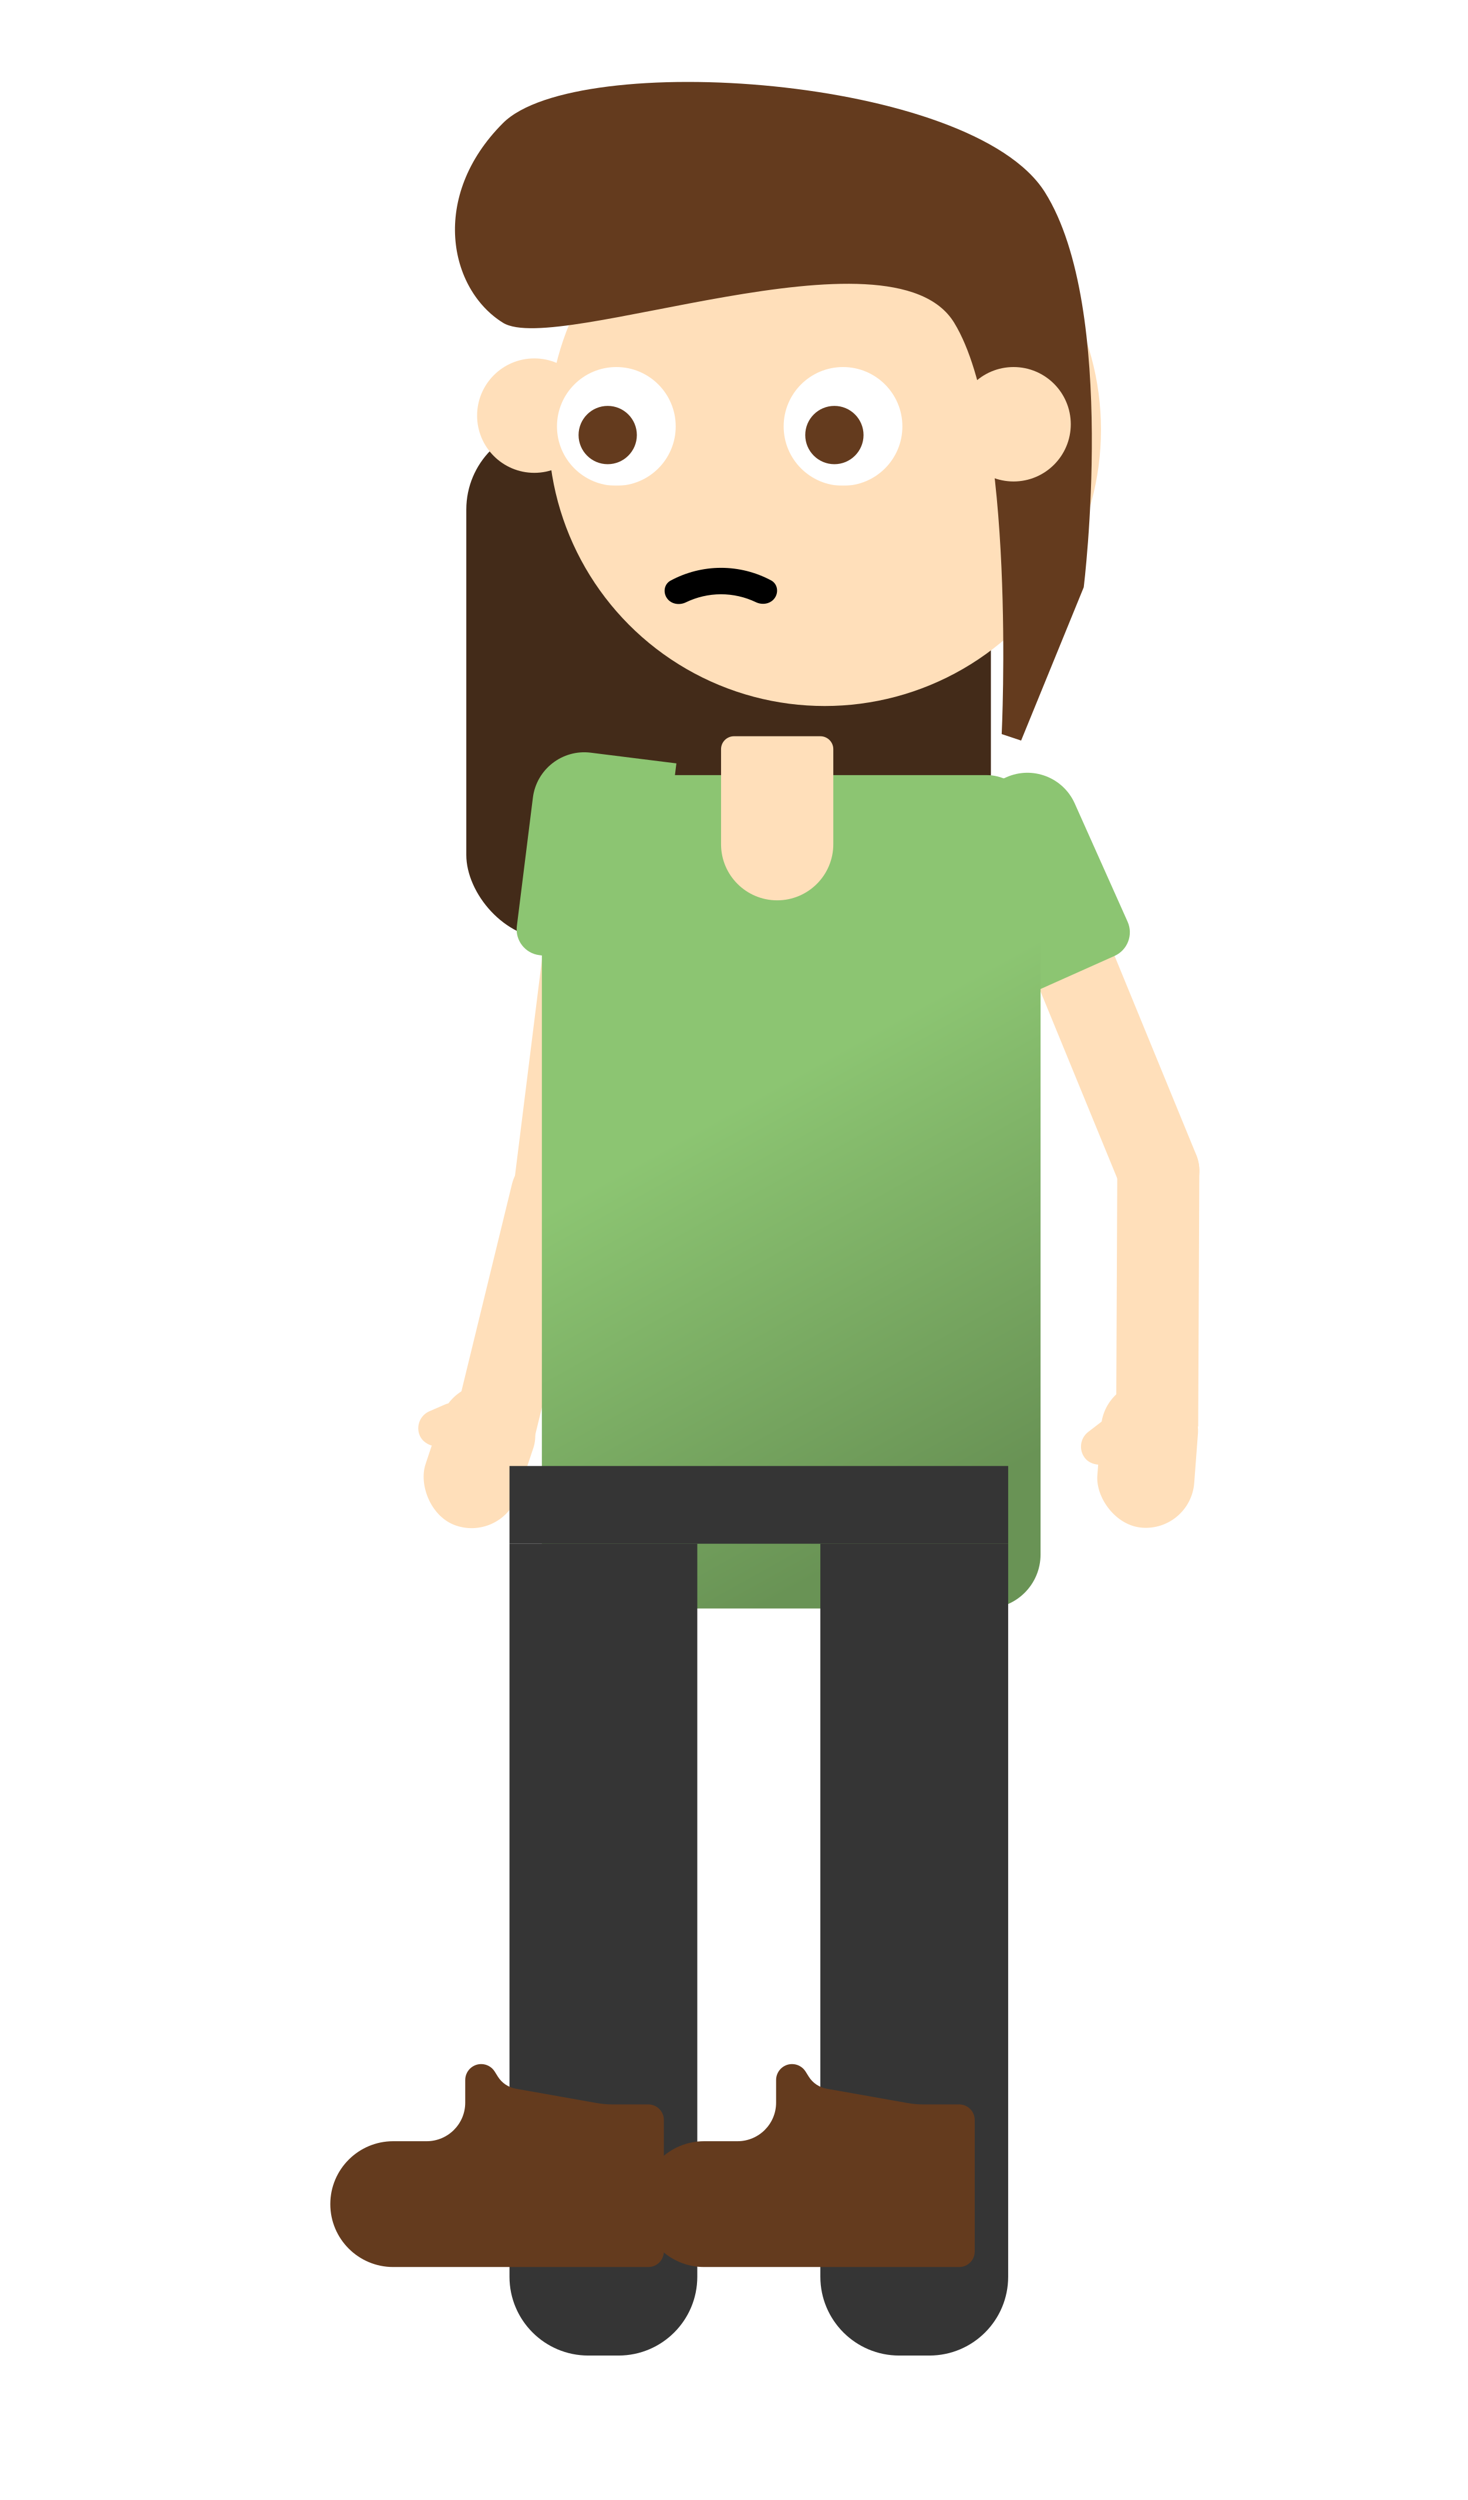 <svg width="680" height="1158" viewBox="0 0 680 1158" fill="none" xmlns="http://www.w3.org/2000/svg">
<g filter="url(#filter0_d_15_3)">
<g filter="url(#filter1_i_15_3)">
<rect x="262" y="141" width="243" height="238" rx="39" fill="#432B19"/>
</g>
<g filter="url(#filter2_i_15_3)">
<path d="M272.301 553.901C271.206 562.67 263.211 568.891 254.442 567.796L251.465 567.425C241.053 566.125 233.665 556.63 234.965 546.218L253.791 395.388L291.498 400.094L272.301 553.901Z" fill="#FFDFBA"/>
<path d="M271.774 551.552C273.869 542.967 268.608 534.31 260.023 532.215L257.109 531.504C246.914 529.016 236.634 535.264 234.146 545.458L207.742 653.667L244.659 662.676L271.774 551.552Z" fill="#FFDFBA"/>
<path d="M246.829 439.388C240.252 438.567 235.587 432.57 236.408 425.994L243.841 366.456C245.483 353.303 257.476 343.972 270.629 345.614L310.321 350.57L299.915 433.922C299.094 440.499 293.097 445.164 286.52 444.343L246.829 439.388Z" fill="#8CC572"/>
<rect x="229.691" y="710.74" width="45" height="68" rx="22.5" transform="rotate(-161.566 229.691 710.74)" fill="#FFDFBA"/>
<rect width="17.181" height="25.295" rx="8.591" transform="matrix(0.398 0.917 0.917 -0.398 188.038 654.061)" fill="#FFDFBA"/>
</g>
<g filter="url(#filter3_i_15_3)">
<path d="M508.13 540.157C511.484 548.332 520.831 552.24 529.006 548.885L531.781 547.746C541.489 543.763 546.13 532.663 542.146 522.956L484.441 382.335L449.286 396.761L508.13 540.157Z" fill="#FFDFBA"/>
<path d="M505.559 527.223C505.598 518.386 512.794 511.255 521.63 511.294L524.63 511.308C535.123 511.354 543.592 519.899 543.545 530.392L543.018 648.733L505.018 648.563L505.559 527.223Z" fill="#FFDFBA"/>
<path d="M467.746 447.077C461.696 449.782 454.598 447.071 451.893 441.02L417.607 364.336L454.123 348.01C466.224 342.599 480.419 348.023 485.829 360.123L510.319 414.898C513.024 420.948 510.313 428.045 504.263 430.751L467.746 447.077Z" fill="#8CC572"/>
<g filter="url(#filter4_i_15_3)">
<rect width="17.181" height="25.295" rx="8.591" transform="matrix(0.61 0.793 0.793 -0.61 485.27 652.45)" fill="#FFDFBA"/>
</g>
<rect x="539.482" y="697.268" width="45" height="68" rx="22.5" transform="rotate(-175.673 539.482 697.268)" fill="#FFDFBA"/>
</g>
<rect x="251" y="343" width="231" height="386" rx="25" fill="url(#paint0_linear_15_3)"/>
<g filter="url(#filter5_i_15_3)">
<path d="M251 693H482V729H251V693Z" fill="#353535"/>
<path d="M251 729H338V1068.5C338 1088.66 321.658 1105 301.5 1105H287.5C267.341 1105 251 1088.66 251 1068.5V729Z" fill="#353535"/>
<g filter="url(#filter6_ii_15_3)">
<path d="M338.5 1097.83V1036.86C338.5 1035.08 337.834 1033.36 336.634 1032.04C335.275 1030.54 333.348 1029.69 331.329 1029.69H314.783C312.266 1029.69 309.753 1029.47 307.275 1029.03L269.892 1022.4C266.46 1021.79 263.448 1019.75 261.606 1016.79L260.17 1014.49C258.82 1012.32 256.447 1011 253.893 1011C249.81 1011 246.5 1014.31 246.5 1018.39V1028.87C246.5 1038.73 238.501 1046.73 228.634 1046.73H213.134C197.044 1046.73 184 1059.77 184 1075.87C184 1091.96 197.044 1105 213.134 1105H331.329C333.348 1105 335.275 1104.15 336.634 1102.65C337.834 1101.33 338.5 1099.61 338.5 1097.83Z" fill="#643B1E"/>
</g>
<path d="M395 729H482V1068.5C482 1088.66 465.658 1105 445.5 1105H431.5C411.341 1105 395 1088.66 395 1068.5V729Z" fill="#353535"/>
<g filter="url(#filter7_ii_15_3)">
<path d="M482.5 1097.83V1036.86C482.5 1035.08 481.834 1033.36 480.634 1032.04C479.275 1030.54 477.348 1029.69 475.329 1029.69H458.783C456.266 1029.69 453.753 1029.47 451.275 1029.03L413.892 1022.4C410.46 1021.79 407.448 1019.75 405.606 1016.79L404.17 1014.49C402.82 1012.32 400.447 1011 397.893 1011C393.81 1011 390.5 1014.31 390.5 1018.39V1028.87C390.5 1038.73 382.501 1046.73 372.634 1046.73H357.134C341.044 1046.73 328 1059.77 328 1075.87C328 1091.96 341.044 1105 357.134 1105H475.329C477.348 1105 479.275 1104.15 480.634 1102.65C481.834 1101.33 482.5 1099.61 482.5 1097.83Z" fill="#643B1E"/>
</g>
</g>
<g filter="url(#filter8_i_15_3)">
<path d="M334 297C334 293.686 336.686 291 340 291H380C383.314 291 386 293.686 386 297V341C386 355.359 374.359 367 360 367C345.641 367 334 355.359 334 341V297Z" fill="#FFDFBA"/>
</g>
<g filter="url(#filter9_i_15_3)">
<g filter="url(#filter10_i_15_3)">
<circle cx="238.5" cy="185.5" r="26.5" fill="#FFDFBA"/>
</g>
<g filter="url(#filter11_i_15_3)">
<circle cx="238.5" cy="185.5" r="12.5" fill="#FFDFBA"/>
</g>
</g>
<g filter="url(#filter12_i_15_3)">
<circle cx="360" cy="183" r="128" fill="#FFDFBA"/>
</g>
<path d="M442 133.5C471 181 464 324 464 324L473 327L502 256C502 256 518 127 484 73C450 19 267 7 233 41C199 75 208 118 233 133.5C258 149 413 86 442 133.5Z" fill="#643B1E"/>
<g filter="url(#filter13_i_15_3)">
<circle cx="473.5" cy="184.5" r="26.5" fill="#FFDFBA"/>
</g>
<g filter="url(#filter14_i_15_3)">
<circle cx="473.5" cy="184.5" r="12.5" fill="#FFDFBA"/>
</g>
<mask id="mask0_15_3" style="mask-type:alpha" maskUnits="userSpaceOnUse" x="242" y="136" width="184" height="73">
<path d="M243 136H425.937V209H243V136Z" fill="#C4C4C4"/>
</mask>
<g mask="url(#mask0_15_3)">
<g filter="url(#filter15_i_15_3)">
<circle cx="281.5" cy="185.5" r="27.5" fill="white"/>
</g>
<circle cx="281.5" cy="185.5" r="13.5" fill="#643B1E"/>
<g filter="url(#filter16_i_15_3)">
<circle cx="386.5" cy="185.5" r="27.5" fill="white"/>
</g>
<circle cx="386.5" cy="185.5" r="13.5" fill="#643B1E"/>
</g>
<path d="M308.901 261C307.041 258.257 307.705 254.492 310.622 252.918C317.765 249.064 325.746 247.019 333.886 247C342.026 246.981 350.016 248.989 357.176 252.81C360.1 254.37 360.782 258.133 358.933 260.885C357.036 263.709 353.204 264.376 350.134 262.908C345.081 260.491 339.545 259.228 333.914 259.241C328.282 259.254 322.751 260.543 317.709 262.983C314.646 264.466 310.811 263.816 308.901 261Z" fill="black"/>
</g>
<defs>
<filter id="filter0_d_15_3" x="147" y="0.945" width="433.573" height="1157.05" filterUnits="userSpaceOnUse" color-interpolation-filters="sRGB">
<feFlood flood-opacity="0" result="BackgroundImageFix"/>
<feColorMatrix in="SourceAlpha" type="matrix" values="0 0 0 0 0 0 0 0 0 0 0 0 0 0 0 0 0 0 127 0" result="hardAlpha"/>
<feOffset dy="16"/>
<feGaussianBlur stdDeviation="18.5"/>
<feComposite in2="hardAlpha" operator="out"/>
<feColorMatrix type="matrix" values="0 0 0 0 0 0 0 0 0 0 0 0 0 0 0 0 0 0 0.25 0"/>
<feBlend mode="normal" in2="BackgroundImageFix" result="effect1_dropShadow_15_3"/>
<feBlend mode="normal" in="SourceGraphic" in2="effect1_dropShadow_15_3" result="shape"/>
</filter>
<filter id="filter1_i_15_3" x="262" y="141" width="243" height="238" filterUnits="userSpaceOnUse" color-interpolation-filters="sRGB">
<feFlood flood-opacity="0" result="BackgroundImageFix"/>
<feBlend mode="normal" in="SourceGraphic" in2="BackgroundImageFix" result="shape"/>
<feColorMatrix in="SourceAlpha" type="matrix" values="0 0 0 0 0 0 0 0 0 0 0 0 0 0 0 0 0 0 127 0" result="hardAlpha"/>
<feOffset dx="-46" dy="40"/>
<feComposite in2="hardAlpha" operator="arithmetic" k2="-1" k3="1"/>
<feColorMatrix type="matrix" values="0 0 0 0 0.392 0 0 0 0 0.232 0 0 0 0 0.116 0 0 0 1 0"/>
<feBlend mode="normal" in2="shape" result="effect1_innerShadow_15_3"/>
</filter>
<filter id="filter2_i_15_3" x="190.745" y="332.427" width="122.576" height="372.36" filterUnits="userSpaceOnUse" color-interpolation-filters="sRGB">
<feFlood flood-opacity="0" result="BackgroundImageFix"/>
<feBlend mode="normal" in="SourceGraphic" in2="BackgroundImageFix" result="shape"/>
<feColorMatrix in="SourceAlpha" type="matrix" values="0 0 0 0 0 0 0 0 0 0 0 0 0 0 0 0 0 0 127 0" result="hardAlpha"/>
<feOffset dx="3" dy="-13"/>
<feGaussianBlur stdDeviation="14.5"/>
<feComposite in2="hardAlpha" operator="arithmetic" k2="-1" k3="1"/>
<feColorMatrix type="matrix" values="0 0 0 0 0 0 0 0 0 0 0 0 0 0 0 0 0 0 0.25 0"/>
<feBlend mode="normal" in2="shape" result="effect1_innerShadow_15_3"/>
</filter>
<filter id="filter3_i_15_3" x="417.607" y="341.913" width="137.966" height="353.722" filterUnits="userSpaceOnUse" color-interpolation-filters="sRGB">
<feFlood flood-opacity="0" result="BackgroundImageFix"/>
<feBlend mode="normal" in="SourceGraphic" in2="BackgroundImageFix" result="shape"/>
<feColorMatrix in="SourceAlpha" type="matrix" values="0 0 0 0 0 0 0 0 0 0 0 0 0 0 0 0 0 0 127 0" result="hardAlpha"/>
<feOffset dx="12" dy="-4"/>
<feGaussianBlur stdDeviation="13.5"/>
<feComposite in2="hardAlpha" operator="arithmetic" k2="-1" k3="1"/>
<feColorMatrix type="matrix" values="0 0 0 0 0 0 0 0 0 0 0 0 0 0 0 0 0 0 0.25 0"/>
<feBlend mode="normal" in2="shape" result="effect1_innerShadow_15_3"/>
</filter>
<filter id="filter4_i_15_3" x="488.725" y="640.486" width="23.614" height="26.128" filterUnits="userSpaceOnUse" color-interpolation-filters="sRGB">
<feFlood flood-opacity="0" result="BackgroundImageFix"/>
<feBlend mode="normal" in="SourceGraphic" in2="BackgroundImageFix" result="shape"/>
<feColorMatrix in="SourceAlpha" type="matrix" values="0 0 0 0 0 0 0 0 0 0 0 0 0 0 0 0 0 0 127 0" result="hardAlpha"/>
<feOffset dy="4"/>
<feGaussianBlur stdDeviation="7"/>
<feComposite in2="hardAlpha" operator="arithmetic" k2="-1" k3="1"/>
<feColorMatrix type="matrix" values="0 0 0 0 0.796 0 0 0 0 0.573 0 0 0 0 0.478 0 0 0 0.25 0"/>
<feBlend mode="normal" in2="shape" result="effect1_innerShadow_15_3"/>
</filter>
<filter id="filter5_i_15_3" x="169" y="663" width="313.5" height="442" filterUnits="userSpaceOnUse" color-interpolation-filters="sRGB">
<feFlood flood-opacity="0" result="BackgroundImageFix"/>
<feBlend mode="normal" in="SourceGraphic" in2="BackgroundImageFix" result="shape"/>
<feColorMatrix in="SourceAlpha" type="matrix" values="0 0 0 0 0 0 0 0 0 0 0 0 0 0 0 0 0 0 127 0" result="hardAlpha"/>
<feOffset dx="-15" dy="-30"/>
<feGaussianBlur stdDeviation="16"/>
<feComposite in2="hardAlpha" operator="arithmetic" k2="-1" k3="1"/>
<feColorMatrix type="matrix" values="0 0 0 0 0 0 0 0 0 0 0 0 0 0 0 0 0 0 0.25 0"/>
<feBlend mode="normal" in2="shape" result="effect1_innerShadow_15_3"/>
</filter>
<filter id="filter6_ii_15_3" x="168" y="985" width="170.5" height="120" filterUnits="userSpaceOnUse" color-interpolation-filters="sRGB">
<feFlood flood-opacity="0" result="BackgroundImageFix"/>
<feBlend mode="normal" in="SourceGraphic" in2="BackgroundImageFix" result="shape"/>
<feColorMatrix in="SourceAlpha" type="matrix" values="0 0 0 0 0 0 0 0 0 0 0 0 0 0 0 0 0 0 127 0" result="hardAlpha"/>
<feOffset dy="-15"/>
<feComposite in2="hardAlpha" operator="arithmetic" k2="-1" k3="1"/>
<feColorMatrix type="matrix" values="0 0 0 0 0 0 0 0 0 0 0 0 0 0 0 0 0 0 0.25 0"/>
<feBlend mode="normal" in2="shape" result="effect1_innerShadow_15_3"/>
<feColorMatrix in="SourceAlpha" type="matrix" values="0 0 0 0 0 0 0 0 0 0 0 0 0 0 0 0 0 0 127 0" result="hardAlpha"/>
<feOffset dx="-16" dy="-26"/>
<feGaussianBlur stdDeviation="15"/>
<feComposite in2="hardAlpha" operator="arithmetic" k2="-1" k3="1"/>
<feColorMatrix type="matrix" values="0 0 0 0 0 0 0 0 0 0 0 0 0 0 0 0 0 0 0.25 0"/>
<feBlend mode="normal" in2="effect1_innerShadow_15_3" result="effect2_innerShadow_15_3"/>
</filter>
<filter id="filter7_ii_15_3" x="312" y="985" width="170.5" height="120" filterUnits="userSpaceOnUse" color-interpolation-filters="sRGB">
<feFlood flood-opacity="0" result="BackgroundImageFix"/>
<feBlend mode="normal" in="SourceGraphic" in2="BackgroundImageFix" result="shape"/>
<feColorMatrix in="SourceAlpha" type="matrix" values="0 0 0 0 0 0 0 0 0 0 0 0 0 0 0 0 0 0 127 0" result="hardAlpha"/>
<feOffset dy="-15"/>
<feComposite in2="hardAlpha" operator="arithmetic" k2="-1" k3="1"/>
<feColorMatrix type="matrix" values="0 0 0 0 0 0 0 0 0 0 0 0 0 0 0 0 0 0 0.25 0"/>
<feBlend mode="normal" in2="shape" result="effect1_innerShadow_15_3"/>
<feColorMatrix in="SourceAlpha" type="matrix" values="0 0 0 0 0 0 0 0 0 0 0 0 0 0 0 0 0 0 127 0" result="hardAlpha"/>
<feOffset dx="-16" dy="-26"/>
<feGaussianBlur stdDeviation="15"/>
<feComposite in2="hardAlpha" operator="arithmetic" k2="-1" k3="1"/>
<feColorMatrix type="matrix" values="0 0 0 0 0 0 0 0 0 0 0 0 0 0 0 0 0 0 0.25 0"/>
<feBlend mode="normal" in2="effect1_innerShadow_15_3" result="effect2_innerShadow_15_3"/>
</filter>
<filter id="filter8_i_15_3" x="334" y="291" width="52" height="90" filterUnits="userSpaceOnUse" color-interpolation-filters="sRGB">
<feFlood flood-opacity="0" result="BackgroundImageFix"/>
<feBlend mode="normal" in="SourceGraphic" in2="BackgroundImageFix" result="shape"/>
<feColorMatrix in="SourceAlpha" type="matrix" values="0 0 0 0 0 0 0 0 0 0 0 0 0 0 0 0 0 0 127 0" result="hardAlpha"/>
<feOffset dy="34"/>
<feGaussianBlur stdDeviation="7"/>
<feComposite in2="hardAlpha" operator="arithmetic" k2="-1" k3="1"/>
<feColorMatrix type="matrix" values="0 0 0 0 0.796 0 0 0 0 0.573 0 0 0 0 0.478 0 0 0 0.6 0"/>
<feBlend mode="normal" in2="shape" result="effect1_innerShadow_15_3"/>
</filter>
<filter id="filter9_i_15_3" x="212" y="154" width="58" height="58" filterUnits="userSpaceOnUse" color-interpolation-filters="sRGB">
<feFlood flood-opacity="0" result="BackgroundImageFix"/>
<feBlend mode="normal" in="SourceGraphic" in2="BackgroundImageFix" result="shape"/>
<feColorMatrix in="SourceAlpha" type="matrix" values="0 0 0 0 0 0 0 0 0 0 0 0 0 0 0 0 0 0 127 0" result="hardAlpha"/>
<feOffset dx="5" dy="-5"/>
<feGaussianBlur stdDeviation="33.5"/>
<feComposite in2="hardAlpha" operator="arithmetic" k2="-1" k3="1"/>
<feColorMatrix type="matrix" values="0 0 0 0 0.796 0 0 0 0 0.573 0 0 0 0 0.478 0 0 0 0.29 0"/>
<feBlend mode="normal" in2="shape" result="effect1_innerShadow_15_3"/>
</filter>
<filter id="filter10_i_15_3" x="212" y="155" width="57" height="57" filterUnits="userSpaceOnUse" color-interpolation-filters="sRGB">
<feFlood flood-opacity="0" result="BackgroundImageFix"/>
<feBlend mode="normal" in="SourceGraphic" in2="BackgroundImageFix" result="shape"/>
<feColorMatrix in="SourceAlpha" type="matrix" values="0 0 0 0 0 0 0 0 0 0 0 0 0 0 0 0 0 0 127 0" result="hardAlpha"/>
<feOffset dx="4" dy="-4"/>
<feGaussianBlur stdDeviation="2"/>
<feComposite in2="hardAlpha" operator="arithmetic" k2="-1" k3="1"/>
<feColorMatrix type="matrix" values="0 0 0 0 0.796 0 0 0 0 0.573 0 0 0 0 0.478 0 0 0 0.25 0"/>
<feBlend mode="normal" in2="shape" result="effect1_innerShadow_15_3"/>
</filter>
<filter id="filter11_i_15_3" x="226" y="173" width="29" height="25" filterUnits="userSpaceOnUse" color-interpolation-filters="sRGB">
<feFlood flood-opacity="0" result="BackgroundImageFix"/>
<feBlend mode="normal" in="SourceGraphic" in2="BackgroundImageFix" result="shape"/>
<feColorMatrix in="SourceAlpha" type="matrix" values="0 0 0 0 0 0 0 0 0 0 0 0 0 0 0 0 0 0 127 0" result="hardAlpha"/>
<feOffset dx="8"/>
<feGaussianBlur stdDeviation="2"/>
<feComposite in2="hardAlpha" operator="arithmetic" k2="-1" k3="1"/>
<feColorMatrix type="matrix" values="0 0 0 0 0.796 0 0 0 0 0.573 0 0 0 0 0.478 0 0 0 0.25 0"/>
<feBlend mode="normal" in2="shape" result="effect1_innerShadow_15_3"/>
</filter>
<filter id="filter12_i_15_3" x="232" y="55" width="278" height="256" filterUnits="userSpaceOnUse" color-interpolation-filters="sRGB">
<feFlood flood-opacity="0" result="BackgroundImageFix"/>
<feBlend mode="normal" in="SourceGraphic" in2="BackgroundImageFix" result="shape"/>
<feColorMatrix in="SourceAlpha" type="matrix" values="0 0 0 0 0 0 0 0 0 0 0 0 0 0 0 0 0 0 127 0" result="hardAlpha"/>
<feOffset dx="22"/>
<feGaussianBlur stdDeviation="28"/>
<feComposite in2="hardAlpha" operator="arithmetic" k2="-1" k3="1"/>
<feColorMatrix type="matrix" values="0 0 0 0 0.796 0 0 0 0 0.573 0 0 0 0 0.477 0 0 0 0.29 0"/>
<feBlend mode="normal" in2="shape" result="effect1_innerShadow_15_3"/>
</filter>
<filter id="filter13_i_15_3" x="443" y="154" width="57" height="57" filterUnits="userSpaceOnUse" color-interpolation-filters="sRGB">
<feFlood flood-opacity="0" result="BackgroundImageFix"/>
<feBlend mode="normal" in="SourceGraphic" in2="BackgroundImageFix" result="shape"/>
<feColorMatrix in="SourceAlpha" type="matrix" values="0 0 0 0 0 0 0 0 0 0 0 0 0 0 0 0 0 0 127 0" result="hardAlpha"/>
<feOffset dx="-4" dy="-4"/>
<feGaussianBlur stdDeviation="2"/>
<feComposite in2="hardAlpha" operator="arithmetic" k2="-1" k3="1"/>
<feColorMatrix type="matrix" values="0 0 0 0 0.796 0 0 0 0 0.573 0 0 0 0 0.478 0 0 0 0.25 0"/>
<feBlend mode="normal" in2="shape" result="effect1_innerShadow_15_3"/>
</filter>
<filter id="filter14_i_15_3" x="457" y="172" width="29" height="25" filterUnits="userSpaceOnUse" color-interpolation-filters="sRGB">
<feFlood flood-opacity="0" result="BackgroundImageFix"/>
<feBlend mode="normal" in="SourceGraphic" in2="BackgroundImageFix" result="shape"/>
<feColorMatrix in="SourceAlpha" type="matrix" values="0 0 0 0 0 0 0 0 0 0 0 0 0 0 0 0 0 0 127 0" result="hardAlpha"/>
<feOffset dx="-8"/>
<feGaussianBlur stdDeviation="2"/>
<feComposite in2="hardAlpha" operator="arithmetic" k2="-1" k3="1"/>
<feColorMatrix type="matrix" values="0 0 0 0 0.796 0 0 0 0 0.573 0 0 0 0 0.478 0 0 0 0.25 0"/>
<feBlend mode="normal" in2="shape" result="effect1_innerShadow_15_3"/>
</filter>
<filter id="filter15_i_15_3" x="254" y="154" width="59" height="59" filterUnits="userSpaceOnUse" color-interpolation-filters="sRGB">
<feFlood flood-opacity="0" result="BackgroundImageFix"/>
<feBlend mode="normal" in="SourceGraphic" in2="BackgroundImageFix" result="shape"/>
<feColorMatrix in="SourceAlpha" type="matrix" values="0 0 0 0 0 0 0 0 0 0 0 0 0 0 0 0 0 0 127 0" result="hardAlpha"/>
<feOffset dx="4" dy="-4"/>
<feGaussianBlur stdDeviation="7.5"/>
<feComposite in2="hardAlpha" operator="arithmetic" k2="-1" k3="1"/>
<feColorMatrix type="matrix" values="0 0 0 0 0 0 0 0 0 0 0 0 0 0 0 0 0 0 0.1 0"/>
<feBlend mode="normal" in2="shape" result="effect1_innerShadow_15_3"/>
</filter>
<filter id="filter16_i_15_3" x="359" y="154" width="59" height="59" filterUnits="userSpaceOnUse" color-interpolation-filters="sRGB">
<feFlood flood-opacity="0" result="BackgroundImageFix"/>
<feBlend mode="normal" in="SourceGraphic" in2="BackgroundImageFix" result="shape"/>
<feColorMatrix in="SourceAlpha" type="matrix" values="0 0 0 0 0 0 0 0 0 0 0 0 0 0 0 0 0 0 127 0" result="hardAlpha"/>
<feOffset dx="4" dy="-4"/>
<feGaussianBlur stdDeviation="7.5"/>
<feComposite in2="hardAlpha" operator="arithmetic" k2="-1" k3="1"/>
<feColorMatrix type="matrix" values="0 0 0 0 0 0 0 0 0 0 0 0 0 0 0 0 0 0 0.1 0"/>
<feBlend mode="normal" in2="shape" result="effect1_innerShadow_15_3"/>
</filter>
<linearGradient id="paint0_linear_15_3" x1="338" y1="498" x2="439.5" y2="680.5" gradientUnits="userSpaceOnUse">
<stop stop-color="#8CC572"/>
<stop offset="1" stop-color="#699355"/>
</linearGradient>
</defs>
</svg>
